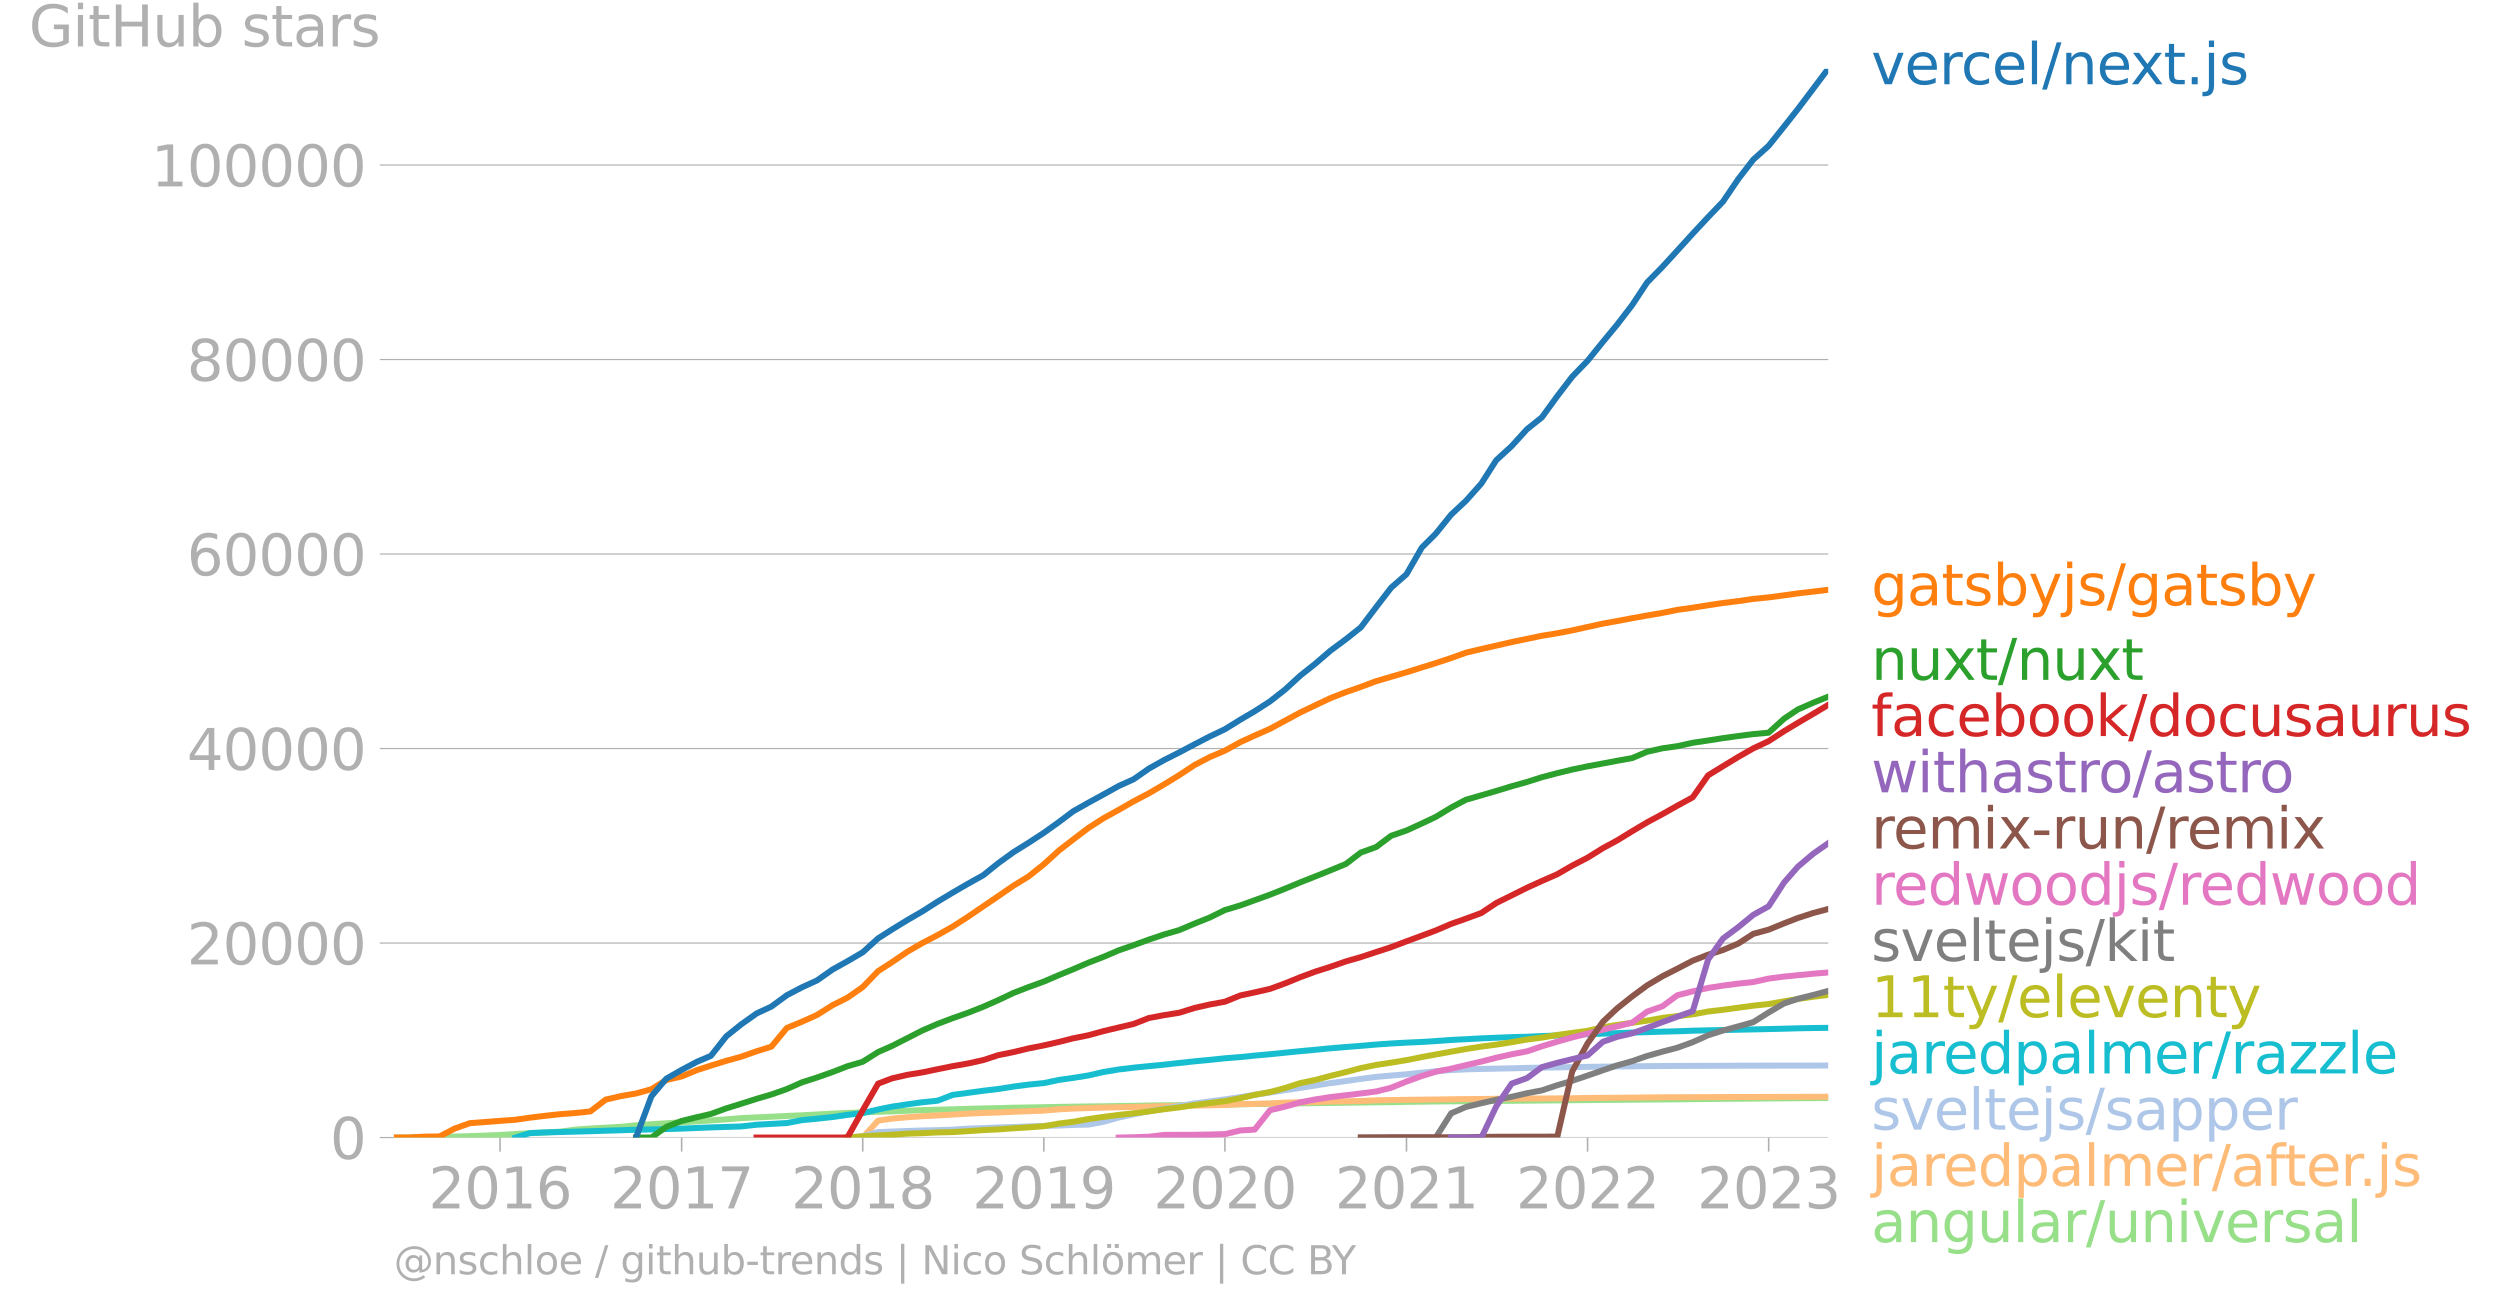 <svg xmlns="http://www.w3.org/2000/svg" xmlns:xlink="http://www.w3.org/1999/xlink" width="829.947" height="435.683" viewBox="0 0 622.46 326.762"><defs><style>*{stroke-linejoin:round;stroke-linecap:butt}</style></defs><g id="figure_1"><path id="patch_1" d="M0 326.762h622.46V0H0v326.762z" style="fill:none"/><g id="axes_1"><path id="patch_2" d="M98.073 283.235h357.12V17.123H98.073v266.112z" style="fill:none"/><g id="matplotlib.axis_1"><g id="xtick_1"><g id="line2d_1"><defs><path id="mf193e76ad5" d="M0 0v3.5" style="stroke:#b0b0b0;stroke-width:.4"/></defs><use xlink:href="#mf193e76ad5" x="124.508" y="283.235" style="fill:#b0b0b0;stroke:#b0b0b0;stroke-width:.4"/></g><g id="text_1" style="fill:#b0b0b0" transform="matrix(.14 0 0 -.14 106.693 300.873)"><defs><path id="DejaVuSans-32" d="M1228 531h2203V0H469v531q359 372 979 998 621 627 780 809 303 340 423 576 121 236 121 464 0 372-261 606-261 235-680 235-297 0-627-103-329-103-704-313v638q381 153 712 231 332 78 607 78 725 0 1156-363 431-362 431-968 0-288-108-546-107-257-392-607-78-91-497-524-418-433-1181-1211z" transform="scale(.016)"/><path id="DejaVuSans-30" d="M2034 4250q-487 0-733-480-245-479-245-1442 0-959 245-1439 246-480 733-480 491 0 736 480 246 480 246 1439 0 963-246 1442-245 480-736 480zm0 500q785 0 1199-621 414-620 414-1801 0-1178-414-1799Q2819-91 2034-91q-784 0-1198 620-414 621-414 1799 0 1181 414 1801 414 621 1198 621z" transform="scale(.016)"/><path id="DejaVuSans-31" d="M794 531h1031v3560L703 3866v575l1116 225h631V531h1031V0H794v531z" transform="scale(.016)"/><path id="DejaVuSans-36" d="M2113 2584q-425 0-674-291-248-290-248-796 0-503 248-796 249-292 674-292t673 292q248 293 248 796 0 506-248 796-248 291-673 291zm1253 1979v-575q-238 112-480 171-242 60-480 60-625 0-955-422-329-422-376-1275 184 272 462 417 279 145 613 145 703 0 1111-427 408-426 408-1160 0-719-425-1154Q2819-91 2113-91q-810 0-1238 620-428 621-428 1799 0 1106 525 1764t1409 658q238 0 480-47t505-140z" transform="scale(.016)"/></defs><use xlink:href="#DejaVuSans-32"/><use xlink:href="#DejaVuSans-30" x="63.623"/><use xlink:href="#DejaVuSans-31" x="127.246"/><use xlink:href="#DejaVuSans-36" x="190.869"/></g></g><g id="xtick_2"><use xlink:href="#mf193e76ad5" id="line2d_2" x="169.719" y="283.235" style="fill:#b0b0b0;stroke:#b0b0b0;stroke-width:.4"/><g id="text_2" style="fill:#b0b0b0" transform="matrix(.14 0 0 -.14 151.904 300.873)"><defs><path id="DejaVuSans-37" d="M525 4666h3000v-269L1831 0h-659l1594 4134H525v532z" transform="scale(.016)"/></defs><use xlink:href="#DejaVuSans-32"/><use xlink:href="#DejaVuSans-30" x="63.623"/><use xlink:href="#DejaVuSans-31" x="127.246"/><use xlink:href="#DejaVuSans-37" x="190.869"/></g></g><g id="xtick_3"><use xlink:href="#mf193e76ad5" id="line2d_3" x="214.807" y="283.235" style="fill:#b0b0b0;stroke:#b0b0b0;stroke-width:.4"/><g id="text_3" style="fill:#b0b0b0" transform="matrix(.14 0 0 -.14 196.992 300.873)"><defs><path id="DejaVuSans-38" d="M2034 2216q-450 0-708-241-257-241-257-662 0-422 257-663 258-241 708-241t709 242q260 243 260 662 0 421-258 662-257 241-711 241zm-631 268q-406 100-633 378-226 279-226 679 0 559 398 884 399 325 1092 325 697 0 1094-325t397-884q0-400-227-679-226-278-629-378 456-106 710-416 255-309 255-755 0-679-414-1042Q2806-91 2034-91q-771 0-1186 362-414 363-414 1042 0 446 256 755 257 310 713 416zm-231 997q0-362 226-565 227-203 636-203 407 0 636 203 230 203 230 565 0 363-230 566-229 203-636 203-409 0-636-203-226-203-226-566z" transform="scale(.016)"/></defs><use xlink:href="#DejaVuSans-32"/><use xlink:href="#DejaVuSans-30" x="63.623"/><use xlink:href="#DejaVuSans-31" x="127.246"/><use xlink:href="#DejaVuSans-38" x="190.869"/></g></g><g id="xtick_4"><use xlink:href="#mf193e76ad5" id="line2d_4" x="259.895" y="283.235" style="fill:#b0b0b0;stroke:#b0b0b0;stroke-width:.4"/><g id="text_4" style="fill:#b0b0b0" transform="matrix(.14 0 0 -.14 242.08 300.873)"><defs><path id="DejaVuSans-39" d="M703 97v575q238-113 481-172 244-59 479-59 625 0 954 420 330 420 377 1277-181-269-460-413-278-144-615-144-700 0-1108 423-408 424-408 1159 0 718 425 1152 425 435 1131 435 810 0 1236-621 427-620 427-1801 0-1103-524-1761Q2575-91 1691-91q-238 0-482 47Q966 3 703 97zm1256 1978q425 0 673 290 249 291 249 798 0 503-249 795-248 292-673 292t-673-292q-248-292-248-795 0-507 248-798 248-290 673-290z" transform="scale(.016)"/></defs><use xlink:href="#DejaVuSans-32"/><use xlink:href="#DejaVuSans-30" x="63.623"/><use xlink:href="#DejaVuSans-31" x="127.246"/><use xlink:href="#DejaVuSans-39" x="190.869"/></g></g><g id="xtick_5"><use xlink:href="#mf193e76ad5" id="line2d_5" x="304.983" y="283.235" style="fill:#b0b0b0;stroke:#b0b0b0;stroke-width:.4"/><g id="text_5" style="fill:#b0b0b0" transform="matrix(.14 0 0 -.14 287.168 300.873)"><use xlink:href="#DejaVuSans-32"/><use xlink:href="#DejaVuSans-30" x="63.623"/><use xlink:href="#DejaVuSans-32" x="127.246"/><use xlink:href="#DejaVuSans-30" x="190.869"/></g></g><g id="xtick_6"><use xlink:href="#mf193e76ad5" id="line2d_6" x="350.194" y="283.235" style="fill:#b0b0b0;stroke:#b0b0b0;stroke-width:.4"/><g id="text_6" style="fill:#b0b0b0" transform="matrix(.14 0 0 -.14 332.38 300.873)"><use xlink:href="#DejaVuSans-32"/><use xlink:href="#DejaVuSans-30" x="63.623"/><use xlink:href="#DejaVuSans-32" x="127.246"/><use xlink:href="#DejaVuSans-31" x="190.869"/></g></g><g id="xtick_7"><use xlink:href="#mf193e76ad5" id="line2d_7" x="395.282" y="283.235" style="fill:#b0b0b0;stroke:#b0b0b0;stroke-width:.4"/><g id="text_7" style="fill:#b0b0b0" transform="matrix(.14 0 0 -.14 377.467 300.873)"><use xlink:href="#DejaVuSans-32"/><use xlink:href="#DejaVuSans-30" x="63.623"/><use xlink:href="#DejaVuSans-32" x="127.246"/><use xlink:href="#DejaVuSans-32" x="190.869"/></g></g><g id="xtick_8"><use xlink:href="#mf193e76ad5" id="line2d_8" x="440.37" y="283.235" style="fill:#b0b0b0;stroke:#b0b0b0;stroke-width:.4"/><g id="text_8" style="fill:#b0b0b0" transform="matrix(.14 0 0 -.14 422.555 300.873)"><defs><path id="DejaVuSans-33" d="M2597 2516q453-97 707-404 255-306 255-756 0-690-475-1069Q2609-91 1734-91q-293 0-604 58T488 141v609q262-153 574-231 313-78 654-78 593 0 904 234t311 681q0 413-289 645-289 233-804 233h-544v519h569q465 0 712 186t247 536q0 359-255 551-254 193-729 193-260 0-557-57-297-56-653-174v562q360 100 674 150t592 50q719 0 1137-327 419-326 419-882 0-388-222-655t-631-370z" transform="scale(.016)"/></defs><use xlink:href="#DejaVuSans-32"/><use xlink:href="#DejaVuSans-30" x="63.623"/><use xlink:href="#DejaVuSans-32" x="127.246"/><use xlink:href="#DejaVuSans-33" x="190.869"/></g></g></g><g id="matplotlib.axis_2"><g id="ytick_1"><path id="line2d_9" d="M98.073 283.235h357.12" clip-path="url(#p5a7c09a1a5)" style="fill:none;stroke:#b0b0b0;stroke-width:.3;stroke-linecap:square"/><g id="line2d_10"><defs><path id="m232e8c69d6" d="M0 0h-3.5" style="stroke:#b0b0b0;stroke-width:.3"/></defs><use xlink:href="#m232e8c69d6" x="98.073" y="283.235" style="fill:#b0b0b0;stroke:#b0b0b0;stroke-width:.3"/></g><use xlink:href="#DejaVuSans-30" id="text_9" style="fill:#b0b0b0" transform="matrix(.14 0 0 -.14 82.166 288.554)"/></g><g id="ytick_2"><path id="line2d_11" d="M98.073 234.805h357.12" clip-path="url(#p5a7c09a1a5)" style="fill:none;stroke:#b0b0b0;stroke-width:.3;stroke-linecap:square"/><use xlink:href="#m232e8c69d6" id="line2d_12" x="98.073" y="234.805" style="fill:#b0b0b0;stroke:#b0b0b0;stroke-width:.3"/><g id="text_10" style="fill:#b0b0b0" transform="matrix(.14 0 0 -.14 46.536 240.124)"><use xlink:href="#DejaVuSans-32"/><use xlink:href="#DejaVuSans-30" x="63.623"/><use xlink:href="#DejaVuSans-30" x="127.246"/><use xlink:href="#DejaVuSans-30" x="190.869"/><use xlink:href="#DejaVuSans-30" x="254.492"/></g></g><g id="ytick_3"><path id="line2d_13" d="M98.073 186.375h357.12" clip-path="url(#p5a7c09a1a5)" style="fill:none;stroke:#b0b0b0;stroke-width:.3;stroke-linecap:square"/><use xlink:href="#m232e8c69d6" id="line2d_14" x="98.073" y="186.375" style="fill:#b0b0b0;stroke:#b0b0b0;stroke-width:.3"/><g id="text_11" style="fill:#b0b0b0" transform="matrix(.14 0 0 -.14 46.536 191.694)"><defs><path id="DejaVuSans-34" d="M2419 4116 825 1625h1594v2491zm-166 550h794V1625h666v-525h-666V0h-628v1100H313v609l1940 2957z" transform="scale(.016)"/></defs><use xlink:href="#DejaVuSans-34"/><use xlink:href="#DejaVuSans-30" x="63.623"/><use xlink:href="#DejaVuSans-30" x="127.246"/><use xlink:href="#DejaVuSans-30" x="190.869"/><use xlink:href="#DejaVuSans-30" x="254.492"/></g></g><g id="ytick_4"><path id="line2d_15" d="M98.073 137.945h357.12" clip-path="url(#p5a7c09a1a5)" style="fill:none;stroke:#b0b0b0;stroke-width:.3;stroke-linecap:square"/><use xlink:href="#m232e8c69d6" id="line2d_16" x="98.073" y="137.945" style="fill:#b0b0b0;stroke:#b0b0b0;stroke-width:.3"/><g id="text_12" style="fill:#b0b0b0" transform="matrix(.14 0 0 -.14 46.536 143.264)"><use xlink:href="#DejaVuSans-36"/><use xlink:href="#DejaVuSans-30" x="63.623"/><use xlink:href="#DejaVuSans-30" x="127.246"/><use xlink:href="#DejaVuSans-30" x="190.869"/><use xlink:href="#DejaVuSans-30" x="254.492"/></g></g><g id="ytick_5"><path id="line2d_17" d="M98.073 89.516h357.12" clip-path="url(#p5a7c09a1a5)" style="fill:none;stroke:#b0b0b0;stroke-width:.3;stroke-linecap:square"/><use xlink:href="#m232e8c69d6" id="line2d_18" x="98.073" y="89.516" style="fill:#b0b0b0;stroke:#b0b0b0;stroke-width:.3"/><g id="text_13" style="fill:#b0b0b0" transform="matrix(.14 0 0 -.14 46.536 94.835)"><use xlink:href="#DejaVuSans-38"/><use xlink:href="#DejaVuSans-30" x="63.623"/><use xlink:href="#DejaVuSans-30" x="127.246"/><use xlink:href="#DejaVuSans-30" x="190.869"/><use xlink:href="#DejaVuSans-30" x="254.492"/></g></g><g id="ytick_6"><path id="line2d_19" d="M98.073 41.086h357.12" clip-path="url(#p5a7c09a1a5)" style="fill:none;stroke:#b0b0b0;stroke-width:.3;stroke-linecap:square"/><use xlink:href="#m232e8c69d6" id="line2d_20" x="98.073" y="41.086" style="fill:#b0b0b0;stroke:#b0b0b0;stroke-width:.3"/><g id="text_14" style="fill:#b0b0b0" transform="matrix(.14 0 0 -.14 37.628 46.405)"><use xlink:href="#DejaVuSans-31"/><use xlink:href="#DejaVuSans-30" x="63.623"/><use xlink:href="#DejaVuSans-30" x="127.246"/><use xlink:href="#DejaVuSans-30" x="190.869"/><use xlink:href="#DejaVuSans-30" x="254.492"/><use xlink:href="#DejaVuSans-30" x="318.115"/></g></g><g id="text_15" style="fill:#b0b0b0" transform="matrix(.14 0 0 -.14 7.2 11.563)"><defs><path id="DejaVuSans-47" d="M3809 666v1253H2778v519h1656V434q-365-259-806-392-440-133-940-133-1094 0-1712 639-617 640-617 1780 0 1144 617 1783 618 639 1712 639 456 0 867-113 411-112 758-331v-672q-350 297-744 447t-828 150q-857 0-1287-478-429-478-429-1425 0-944 429-1422 430-478 1287-478 334 0 596 58 263 58 472 180z" transform="scale(.016)"/><path id="DejaVuSans-69" d="M603 3500h575V0H603v3500zm0 1363h575v-729H603v729z" transform="scale(.016)"/><path id="DejaVuSans-74" d="M1172 4494v-994h1184v-447H1172V1153q0-428 117-550t477-122h590V0h-590q-666 0-919 248-253 249-253 905v1900H172v447h422v994h578z" transform="scale(.016)"/><path id="DejaVuSans-48" d="M628 4666h631V2753h2294v1913h631V0h-631v2222H1259V0H628v4666z" transform="scale(.016)"/><path id="DejaVuSans-75" d="M544 1381v2119h575V1403q0-497 193-746 194-248 582-248 465 0 735 297 271 297 271 810v1984h575V0h-575v538q-209-319-486-474-276-155-642-155-603 0-916 375-312 375-312 1097zm1447 2203z" transform="scale(.016)"/><path id="DejaVuSans-62" d="M3116 1747q0 634-261 995t-717 361q-457 0-718-361t-261-995q0-634 261-995t718-361q456 0 717 361t261 995zM1159 2969q182 312 458 463 277 152 661 152 638 0 1036-506 399-506 399-1331T3314 415Q2916-91 2278-91q-384 0-661 152-276 152-458 464V0H581v4863h578V2969z" transform="scale(.016)"/><path id="DejaVuSans-73" d="M2834 3397v-544q-243 125-506 187-262 63-544 63-428 0-642-131t-214-394q0-200 153-314t616-217l197-44q612-131 870-370t258-667q0-488-386-773Q2250-91 1575-91q-281 0-586 55T347 128v594q319-166 628-249 309-82 613-82 406 0 624 139 219 139 219 392 0 234-158 359-157 125-692 241l-200 47q-534 112-772 345-237 233-237 639 0 494 350 762 350 269 994 269 318 0 599-47 282-46 519-140z" transform="scale(.016)"/><path id="DejaVuSans-61" d="M2194 1759q-697 0-966-159t-269-544q0-306 202-486 202-179 548-179 479 0 768 339t289 901v128h-572zm1147 238V0h-575v531q-197-318-491-470T1556-91q-537 0-855 302-317 302-317 808 0 590 395 890 396 300 1180 300h807v57q0 397-261 614t-733 217q-300 0-585-72-284-72-546-216v532q315 122 612 182 297 61 578 61 760 0 1135-394 375-393 375-1193z" transform="scale(.016)"/><path id="DejaVuSans-72" d="M2631 2963q-97 56-211 82-114 27-251 27-488 0-749-317t-261-911V0H581v3500h578v-544q182 319 472 473 291 155 707 155 59 0 131-8 72-7 159-23l3-590z" transform="scale(.016)"/></defs><use xlink:href="#DejaVuSans-47"/><use xlink:href="#DejaVuSans-69" x="77.49"/><use xlink:href="#DejaVuSans-74" x="105.273"/><use xlink:href="#DejaVuSans-48" x="144.482"/><use xlink:href="#DejaVuSans-75" x="219.678"/><use xlink:href="#DejaVuSans-62" x="283.057"/><use xlink:href="#DejaVuSans-20" x="346.533"/><use xlink:href="#DejaVuSans-73" x="378.32"/><use xlink:href="#DejaVuSans-74" x="430.42"/><use xlink:href="#DejaVuSans-61" x="469.629"/><use xlink:href="#DejaVuSans-72" x="530.908"/><use xlink:href="#DejaVuSans-73" x="572.021"/></g></g><path id="line2d_21" d="m98.073 283.235 3.706-.024 3.83-.049 3.829-.048 3.706-.131 3.829-.097 3.706-.128 3.83-.17 3.829-.235 3.582-.213 3.83-.176 3.705-.197 3.83-.508 3.705-.269 3.83-.21 3.829-.228 3.706-.363 3.83-.27 3.705-.244 3.83-.242 3.829-.232 3.459-.223 3.829-.274 3.706-.305 3.83-.186 3.705-.172 3.83-.184 3.829-.167 3.706-.201 3.829-.206 3.706-.165 3.83-.165 3.829-.135 3.458-.097 3.83-.162 3.706-.14 3.829-.11 3.706-.101 3.83-.121 3.829-.102 3.705-.073 3.83-.104 3.706-.06 3.83-.075 3.828-.07 3.46-.056 3.829-.054 3.705-.04 3.83-.064 3.706-.048 3.829-.087 3.83-.044 3.705-.034 3.83-.043 3.705-.042 3.83-.063 3.83-.067 3.582-.078 3.829-.058 3.706-.068 3.83-.046 3.705-.041 3.83-.046 3.829-.058 3.706-.049 3.829-.058 3.706-.024 3.83-.087 3.829-.048 3.458-.049 3.83-.036 3.706-.027 3.829-.041 3.706-.027 3.83-.038 3.829-.032 3.705-.034 3.83-.034 3.706-.046 3.829-.034 3.83-.048 3.458-.015 3.83-.029 3.705-.034 3.83-.026 3.706-.027 3.829-.05 3.83-.035 3.705-.046 3.83-.026 3.705-.032 3.83-.034 3.83-.029 3.458-.029 3.83-.021 3.705-.046" clip-path="url(#p5a7c09a1a5)" style="fill:none;stroke:#98df8a;stroke-width:1.5;stroke-linecap:square"/><path id="line2d_22" d="m210.978 283.235 3.83-.007 3.829-4.219 3.458-.491 3.83-.351 3.706-.245 3.829-.21 3.706-.19 3.83-.242 3.829-.17 3.705-.11 3.83-.194 3.706-.138 3.83-.143 3.828-.327 3.46-.189 3.829-.119 3.705-.123 3.83-.082 3.706-.073 3.829-.1 3.83-.084 3.705-.063 3.83-.1 3.705-.06 3.83-.085 3.83-.198 3.582-.082 3.829-.095 3.706-.203 3.83-.095 3.705-.077 3.83-.11 3.829-.052 3.706-.083 3.829-.155 3.706-.08 3.83-.048 3.829-.046 3.458-.036 3.83-.061 3.706-.046 3.829-.022 3.706-.06 3.83-.025 3.829-.014 3.705-.027 3.83-.026 3.706-.032 3.829-.082 3.83-.02 3.458-.021 3.83-.032 3.705-.046 3.83-.039 3.706-.01 3.829-.023 3.83-.008 3.705-.017 3.83-.014 3.705-.005 3.83-.015 3.83-.014 3.458-.005 3.83-.012 3.705-.012" clip-path="url(#p5a7c09a1a5)" style="fill:none;stroke:#ffbb78;stroke-width:1.5;stroke-linecap:square"/><path id="line2d_23" d="m210.978 283.235 3.83-.346 3.829-1.005 3.458-.146 3.83-.143 3.706-.125 3.829-.076 3.706-.128 3.83-.261 3.829-.121 3.705-.168 3.83-.106 3.706-.128 3.83-.158 3.828-.077 3.46-.153 3.829-.094 3.705-.678 3.83-1.08 3.706-.802 3.829-.784 3.83-.615 3.705-.657 3.83-.673 3.705-.462 3.83-.52 3.83-.558 3.582-.586 3.829-.576 3.706-.581 3.83-.565 3.705-.586 3.83-.605 3.829-.51 3.706-.534 3.829-.498 3.706-.335 3.83-.307 3.829-.421 3.458-.327 3.83-.31 3.706-.175 3.829-.109 3.706-.077 3.83-.07 3.829-.107 3.705-.075 3.83-.056 3.706-.065 3.829-.063 3.83-.05 3.458-.052 3.83-.034 3.705-.043 3.83-.032 3.706-.021 3.829-.015 3.83-.012 3.705-.012 3.83-.02 3.705-.01 3.83-.009 3.83-.002 3.458-.008 3.83-.004 3.705-.017" clip-path="url(#p5a7c09a1a5)" style="fill:none;stroke:#aec7e8;stroke-width:1.5;stroke-linecap:square"/><g id="text_16" style="fill:#1f77b4" transform="matrix(.14 0 0 -.14 465.907 20.986)"><defs><path id="DejaVuSans-76" d="M191 3500h609L1894 563l1094 2937h609L2284 0h-781L191 3500z" transform="scale(.016)"/><path id="DejaVuSans-65" d="M3597 1894v-281H953q38-594 358-905t892-311q331 0 642 81t618 244V178Q3153 47 2828-22t-659-69q-838 0-1327 487-489 488-489 1320 0 859 464 1363 464 505 1252 505 706 0 1117-455 411-454 411-1235zm-575 169q-6 471-264 752-258 282-683 282-481 0-770-272t-333-766l2050 4z" transform="scale(.016)"/><path id="DejaVuSans-63" d="M3122 3366v-538q-244 135-489 202t-495 67q-560 0-870-355-309-354-309-995t309-996q310-354 870-354 250 0 495 67t489 202V134Q2881 22 2623-34q-257-57-548-57-791 0-1257 497-465 497-465 1341 0 856 470 1346 471 491 1290 491 265 0 518-55 253-54 491-163z" transform="scale(.016)"/><path id="DejaVuSans-6c" d="M603 4863h575V0H603v4863z" transform="scale(.016)"/><path id="DejaVuSans-2f" d="M1625 4666h531L531-594H0l1625 5260z" transform="scale(.016)"/><path id="DejaVuSans-6e" d="M3513 2113V0h-575v2094q0 497-194 743-194 247-581 247-466 0-735-297-269-296-269-809V0H581v3500h578v-544q207 316 486 472 280 156 646 156 603 0 912-373 310-373 310-1098z" transform="scale(.016)"/><path id="DejaVuSans-78" d="M3513 3500 2247 1797 3578 0h-678L1881 1375 863 0H184l1360 1831L300 3500h678l928-1247 928 1247h679z" transform="scale(.016)"/><path id="DejaVuSans-2e" d="M684 794h660V0H684v794z" transform="scale(.016)"/><path id="DejaVuSans-6a" d="M603 3500h575V-63q0-668-255-968-254-300-820-300h-219v487H38q328 0 446 152Q603-541 603-63v3563zm0 1363h575v-729H603v729z" transform="scale(.016)"/></defs><use xlink:href="#DejaVuSans-76"/><use xlink:href="#DejaVuSans-65" x="59.18"/><use xlink:href="#DejaVuSans-72" x="120.703"/><use xlink:href="#DejaVuSans-63" x="159.566"/><use xlink:href="#DejaVuSans-65" x="214.547"/><use xlink:href="#DejaVuSans-6c" x="276.07"/><use xlink:href="#DejaVuSans-2f" x="303.854"/><use xlink:href="#DejaVuSans-6e" x="337.545"/><use xlink:href="#DejaVuSans-65" x="400.924"/><use xlink:href="#DejaVuSans-78" x="460.697"/><use xlink:href="#DejaVuSans-74" x="519.877"/><use xlink:href="#DejaVuSans-2e" x="559.086"/><use xlink:href="#DejaVuSans-6a" x="590.873"/><use xlink:href="#DejaVuSans-73" x="618.656"/></g><g id="text_17" style="fill:#ff7f0e" transform="matrix(.14 0 0 -.14 465.907 150.71)"><defs><path id="DejaVuSans-67" d="M2906 1791q0 625-258 968-257 344-723 344-462 0-720-344-258-343-258-968 0-622 258-966t720-344q466 0 723 344 258 344 258 966zm575-1357q0-893-397-1329-396-436-1215-436-303 0-572 45t-522 139v559q253-137 500-202 247-66 503-66 566 0 847 295t281 892v285q-178-310-456-463T1784 0Q1141 0 747 490 353 981 353 1791q0 812 394 1302 394 491 1037 491 388 0 666-153t456-462v531h575V434z" transform="scale(.016)"/><path id="DejaVuSans-79" d="M2059-325q-243-625-475-815-231-191-618-191H506v481h338q237 0 368 113 132 112 291 531l103 262L191 3500h609L1894 763l1094 2737h609L2059-325z" transform="scale(.016)"/></defs><use xlink:href="#DejaVuSans-67"/><use xlink:href="#DejaVuSans-61" x="63.477"/><use xlink:href="#DejaVuSans-74" x="124.756"/><use xlink:href="#DejaVuSans-73" x="163.965"/><use xlink:href="#DejaVuSans-62" x="216.064"/><use xlink:href="#DejaVuSans-79" x="279.541"/><use xlink:href="#DejaVuSans-6a" x="338.721"/><use xlink:href="#DejaVuSans-73" x="366.504"/><use xlink:href="#DejaVuSans-2f" x="418.604"/><use xlink:href="#DejaVuSans-67" x="452.295"/><use xlink:href="#DejaVuSans-61" x="515.771"/><use xlink:href="#DejaVuSans-74" x="577.051"/><use xlink:href="#DejaVuSans-73" x="616.26"/><use xlink:href="#DejaVuSans-62" x="668.359"/><use xlink:href="#DejaVuSans-79" x="731.836"/></g><g id="text_18" style="fill:#2ca02c" transform="matrix(.14 0 0 -.14 465.907 169.27)"><use xlink:href="#DejaVuSans-6e"/><use xlink:href="#DejaVuSans-75" x="63.379"/><use xlink:href="#DejaVuSans-78" x="126.758"/><use xlink:href="#DejaVuSans-74" x="185.938"/><use xlink:href="#DejaVuSans-2f" x="225.146"/><use xlink:href="#DejaVuSans-6e" x="258.838"/><use xlink:href="#DejaVuSans-75" x="322.217"/><use xlink:href="#DejaVuSans-78" x="385.596"/><use xlink:href="#DejaVuSans-74" x="444.775"/></g><g id="text_19" style="fill:#d62728" transform="matrix(.14 0 0 -.14 465.907 183.27)"><defs><path id="DejaVuSans-66" d="M2375 4863v-479h-550q-309 0-430-125-120-125-120-450v-309h947v-447h-947V0H697v3053H147v447h550v244q0 584 272 851 272 268 862 268h544z" transform="scale(.016)"/><path id="DejaVuSans-6f" d="M1959 3097q-462 0-731-361t-269-989q0-628 267-989 268-361 733-361 460 0 728 362 269 363 269 988 0 622-269 986-268 364-728 364zm0 487q750 0 1178-488 429-487 429-1349 0-859-429-1349Q2709-91 1959-91q-753 0-1180 489-426 490-426 1349 0 862 426 1349 427 488 1180 488z" transform="scale(.016)"/><path id="DejaVuSans-6b" d="M581 4863h578V1991l1716 1509h734L1753 1863 3688 0h-750L1159 1709V0H581v4863z" transform="scale(.016)"/><path id="DejaVuSans-64" d="M2906 2969v1894h575V0h-575v525q-181-312-458-464-276-152-664-152-634 0-1033 506-398 507-398 1332t398 1331q399 506 1033 506 388 0 664-152 277-151 458-463zM947 1747q0-634 261-995t717-361q456 0 718 361 263 361 263 995t-263 995q-262 361-718 361t-717-361q-261-361-261-995z" transform="scale(.016)"/></defs><use xlink:href="#DejaVuSans-66"/><use xlink:href="#DejaVuSans-61" x="35.205"/><use xlink:href="#DejaVuSans-63" x="96.484"/><use xlink:href="#DejaVuSans-65" x="151.465"/><use xlink:href="#DejaVuSans-62" x="212.988"/><use xlink:href="#DejaVuSans-6f" x="276.465"/><use xlink:href="#DejaVuSans-6f" x="337.646"/><use xlink:href="#DejaVuSans-6b" x="398.828"/><use xlink:href="#DejaVuSans-2f" x="456.738"/><use xlink:href="#DejaVuSans-64" x="490.43"/><use xlink:href="#DejaVuSans-6f" x="553.906"/><use xlink:href="#DejaVuSans-63" x="615.088"/><use xlink:href="#DejaVuSans-75" x="670.068"/><use xlink:href="#DejaVuSans-73" x="733.447"/><use xlink:href="#DejaVuSans-61" x="785.547"/><use xlink:href="#DejaVuSans-75" x="846.826"/><use xlink:href="#DejaVuSans-72" x="910.205"/><use xlink:href="#DejaVuSans-75" x="951.318"/><use xlink:href="#DejaVuSans-73" x="1014.697"/></g><g id="text_20" style="fill:#9467bd" transform="matrix(.14 0 0 -.14 465.907 197.27)"><defs><path id="DejaVuSans-77" d="M269 3500h575l719-2731 715 2731h678l719-2731 716 2731h575L4050 0h-678l-753 2869L1863 0h-679L269 3500z" transform="scale(.016)"/><path id="DejaVuSans-68" d="M3513 2113V0h-575v2094q0 497-194 743-194 247-581 247-466 0-735-297-269-296-269-809V0H581v4863h578V2956q207 316 486 472 280 156 646 156 603 0 912-373 310-373 310-1098z" transform="scale(.016)"/></defs><use xlink:href="#DejaVuSans-77"/><use xlink:href="#DejaVuSans-69" x="81.787"/><use xlink:href="#DejaVuSans-74" x="109.57"/><use xlink:href="#DejaVuSans-68" x="148.779"/><use xlink:href="#DejaVuSans-61" x="212.158"/><use xlink:href="#DejaVuSans-73" x="273.438"/><use xlink:href="#DejaVuSans-74" x="325.537"/><use xlink:href="#DejaVuSans-72" x="364.746"/><use xlink:href="#DejaVuSans-6f" x="403.609"/><use xlink:href="#DejaVuSans-2f" x="464.791"/><use xlink:href="#DejaVuSans-61" x="498.482"/><use xlink:href="#DejaVuSans-73" x="559.762"/><use xlink:href="#DejaVuSans-74" x="611.861"/><use xlink:href="#DejaVuSans-72" x="651.07"/><use xlink:href="#DejaVuSans-6f" x="689.934"/></g><g id="text_21" style="fill:#8c564b" transform="matrix(.14 0 0 -.14 465.907 211.27)"><defs><path id="DejaVuSans-6d" d="M3328 2828q216 388 516 572t706 184q547 0 844-383 297-382 297-1088V0h-578v2094q0 503-179 746-178 244-543 244-447 0-707-297-259-296-259-809V0h-578v2094q0 506-178 748t-550 242q-441 0-701-298-259-298-259-808V0H581v3500h578v-544q197 322 472 475t653 153q382 0 649-194 267-193 395-562z" transform="scale(.016)"/><path id="DejaVuSans-2d" d="M313 2009h1684v-512H313v512z" transform="scale(.016)"/></defs><use xlink:href="#DejaVuSans-72"/><use xlink:href="#DejaVuSans-65" x="38.863"/><use xlink:href="#DejaVuSans-6d" x="100.387"/><use xlink:href="#DejaVuSans-69" x="197.799"/><use xlink:href="#DejaVuSans-78" x="225.582"/><use xlink:href="#DejaVuSans-2d" x="284.762"/><use xlink:href="#DejaVuSans-72" x="320.846"/><use xlink:href="#DejaVuSans-75" x="361.959"/><use xlink:href="#DejaVuSans-6e" x="425.338"/><use xlink:href="#DejaVuSans-2f" x="488.717"/><use xlink:href="#DejaVuSans-72" x="522.408"/><use xlink:href="#DejaVuSans-65" x="561.271"/><use xlink:href="#DejaVuSans-6d" x="622.795"/><use xlink:href="#DejaVuSans-69" x="720.207"/><use xlink:href="#DejaVuSans-78" x="747.99"/></g><g id="text_22" style="fill:#e377c2" transform="matrix(.14 0 0 -.14 465.907 225.27)"><use xlink:href="#DejaVuSans-72"/><use xlink:href="#DejaVuSans-65" x="38.863"/><use xlink:href="#DejaVuSans-64" x="100.387"/><use xlink:href="#DejaVuSans-77" x="163.863"/><use xlink:href="#DejaVuSans-6f" x="245.65"/><use xlink:href="#DejaVuSans-6f" x="306.832"/><use xlink:href="#DejaVuSans-64" x="368.014"/><use xlink:href="#DejaVuSans-6a" x="431.49"/><use xlink:href="#DejaVuSans-73" x="459.273"/><use xlink:href="#DejaVuSans-2f" x="511.373"/><use xlink:href="#DejaVuSans-72" x="545.064"/><use xlink:href="#DejaVuSans-65" x="583.928"/><use xlink:href="#DejaVuSans-64" x="645.451"/><use xlink:href="#DejaVuSans-77" x="708.928"/><use xlink:href="#DejaVuSans-6f" x="790.715"/><use xlink:href="#DejaVuSans-6f" x="851.896"/><use xlink:href="#DejaVuSans-64" x="913.078"/></g><g id="text_23" style="fill:#7f7f7f" transform="matrix(.14 0 0 -.14 465.907 239.27)"><use xlink:href="#DejaVuSans-73"/><use xlink:href="#DejaVuSans-76" x="52.1"/><use xlink:href="#DejaVuSans-65" x="111.279"/><use xlink:href="#DejaVuSans-6c" x="172.803"/><use xlink:href="#DejaVuSans-74" x="200.586"/><use xlink:href="#DejaVuSans-65" x="239.795"/><use xlink:href="#DejaVuSans-6a" x="301.318"/><use xlink:href="#DejaVuSans-73" x="329.102"/><use xlink:href="#DejaVuSans-2f" x="381.201"/><use xlink:href="#DejaVuSans-6b" x="414.893"/><use xlink:href="#DejaVuSans-69" x="472.803"/><use xlink:href="#DejaVuSans-74" x="500.586"/></g><g id="text_24" style="fill:#bcbd22" transform="matrix(.14 0 0 -.14 465.907 253.27)"><use xlink:href="#DejaVuSans-31"/><use xlink:href="#DejaVuSans-31" x="63.623"/><use xlink:href="#DejaVuSans-74" x="127.246"/><use xlink:href="#DejaVuSans-79" x="166.455"/><use xlink:href="#DejaVuSans-2f" x="225.635"/><use xlink:href="#DejaVuSans-65" x="259.326"/><use xlink:href="#DejaVuSans-6c" x="320.85"/><use xlink:href="#DejaVuSans-65" x="348.633"/><use xlink:href="#DejaVuSans-76" x="410.156"/><use xlink:href="#DejaVuSans-65" x="469.336"/><use xlink:href="#DejaVuSans-6e" x="530.859"/><use xlink:href="#DejaVuSans-74" x="594.238"/><use xlink:href="#DejaVuSans-79" x="633.447"/></g><g id="text_25" style="fill:#17becf" transform="matrix(.14 0 0 -.14 465.907 267.27)"><defs><path id="DejaVuSans-70" d="M1159 525v-1856H581v4831h578v-531q182 312 458 463 277 152 661 152 638 0 1036-506 399-506 399-1331T3314 415Q2916-91 2278-91q-384 0-661 152-276 152-458 464zm1957 1222q0 634-261 995t-717 361q-457 0-718-361t-261-995q0-634 261-995t718-361q456 0 717 361t261 995z" transform="scale(.016)"/><path id="DejaVuSans-7a" d="M353 3500h2731v-525L922 459h2162V0H275v525l2163 2516H353v459z" transform="scale(.016)"/></defs><use xlink:href="#DejaVuSans-6a"/><use xlink:href="#DejaVuSans-61" x="27.783"/><use xlink:href="#DejaVuSans-72" x="89.063"/><use xlink:href="#DejaVuSans-65" x="127.926"/><use xlink:href="#DejaVuSans-64" x="189.449"/><use xlink:href="#DejaVuSans-70" x="252.926"/><use xlink:href="#DejaVuSans-61" x="316.402"/><use xlink:href="#DejaVuSans-6c" x="377.682"/><use xlink:href="#DejaVuSans-6d" x="405.465"/><use xlink:href="#DejaVuSans-65" x="502.877"/><use xlink:href="#DejaVuSans-72" x="564.4"/><use xlink:href="#DejaVuSans-2f" x="605.514"/><use xlink:href="#DejaVuSans-72" x="639.205"/><use xlink:href="#DejaVuSans-61" x="680.318"/><use xlink:href="#DejaVuSans-7a" x="741.598"/><use xlink:href="#DejaVuSans-7a" x="794.088"/><use xlink:href="#DejaVuSans-6c" x="846.578"/><use xlink:href="#DejaVuSans-65" x="874.361"/></g><g id="text_26" style="fill:#aec7e8" transform="matrix(.14 0 0 -.14 465.907 281.27)"><use xlink:href="#DejaVuSans-73"/><use xlink:href="#DejaVuSans-76" x="52.1"/><use xlink:href="#DejaVuSans-65" x="111.279"/><use xlink:href="#DejaVuSans-6c" x="172.803"/><use xlink:href="#DejaVuSans-74" x="200.586"/><use xlink:href="#DejaVuSans-65" x="239.795"/><use xlink:href="#DejaVuSans-6a" x="301.318"/><use xlink:href="#DejaVuSans-73" x="329.102"/><use xlink:href="#DejaVuSans-2f" x="381.201"/><use xlink:href="#DejaVuSans-73" x="414.893"/><use xlink:href="#DejaVuSans-61" x="466.992"/><use xlink:href="#DejaVuSans-70" x="528.271"/><use xlink:href="#DejaVuSans-70" x="591.748"/><use xlink:href="#DejaVuSans-65" x="655.225"/><use xlink:href="#DejaVuSans-72" x="716.748"/></g><g id="text_27" style="fill:#ffbb78" transform="matrix(.14 0 0 -.14 465.907 295.27)"><use xlink:href="#DejaVuSans-6a"/><use xlink:href="#DejaVuSans-61" x="27.783"/><use xlink:href="#DejaVuSans-72" x="89.063"/><use xlink:href="#DejaVuSans-65" x="127.926"/><use xlink:href="#DejaVuSans-64" x="189.449"/><use xlink:href="#DejaVuSans-70" x="252.926"/><use xlink:href="#DejaVuSans-61" x="316.402"/><use xlink:href="#DejaVuSans-6c" x="377.682"/><use xlink:href="#DejaVuSans-6d" x="405.465"/><use xlink:href="#DejaVuSans-65" x="502.877"/><use xlink:href="#DejaVuSans-72" x="564.4"/><use xlink:href="#DejaVuSans-2f" x="605.514"/><use xlink:href="#DejaVuSans-61" x="639.205"/><use xlink:href="#DejaVuSans-66" x="700.484"/><use xlink:href="#DejaVuSans-74" x="733.939"/><use xlink:href="#DejaVuSans-65" x="773.148"/><use xlink:href="#DejaVuSans-72" x="834.672"/><use xlink:href="#DejaVuSans-2e" x="866.66"/><use xlink:href="#DejaVuSans-6a" x="898.447"/><use xlink:href="#DejaVuSans-73" x="926.23"/></g><g id="text_28" style="fill:#98df8a" transform="matrix(.14 0 0 -.14 465.907 309.27)"><use xlink:href="#DejaVuSans-61"/><use xlink:href="#DejaVuSans-6e" x="61.279"/><use xlink:href="#DejaVuSans-67" x="124.658"/><use xlink:href="#DejaVuSans-75" x="188.135"/><use xlink:href="#DejaVuSans-6c" x="251.514"/><use xlink:href="#DejaVuSans-61" x="279.297"/><use xlink:href="#DejaVuSans-72" x="340.576"/><use xlink:href="#DejaVuSans-2f" x="381.689"/><use xlink:href="#DejaVuSans-75" x="415.381"/><use xlink:href="#DejaVuSans-6e" x="478.76"/><use xlink:href="#DejaVuSans-69" x="542.139"/><use xlink:href="#DejaVuSans-76" x="569.922"/><use xlink:href="#DejaVuSans-65" x="629.102"/><use xlink:href="#DejaVuSans-72" x="690.625"/><use xlink:href="#DejaVuSans-73" x="731.738"/><use xlink:href="#DejaVuSans-61" x="783.838"/><use xlink:href="#DejaVuSans-6c" x="845.117"/></g><g id="text_29" style="fill:#b0b0b0" transform="matrix(.097 0 0 -.097 98.073 317.271)"><defs><path id="DejaVuSans-40" d="M2381 1678q0-447 222-702 222-254 610-254 384 0 604 256 221 256 221 700 0 438-225 695-225 258-607 258-378 0-602-256-223-256-223-697zm1703-934q-187-241-429-355t-564-114q-538 0-874 389t-336 1014q0 625 337 1015 338 391 873 391 322 0 565-117 244-117 428-354v409h447V722q457 69 714 417 258 349 258 902 0 334-99 628-98 294-298 544-325 409-792 626t-1017 217q-384 0-738-102-353-101-653-301-490-319-767-836-276-517-276-1120 0-497 179-932 180-434 521-765 328-325 759-495 431-171 922-171 403 0 792 136t714 389l281-347q-390-303-851-464t-936-161q-578 0-1091 205-512 205-912 595Q841 78 631 592q-209 514-209 1105 0 569 212 1084 213 516 607 907 403 396 931 607t1119 211q662 0 1229-272 568-271 952-771 234-307 357-666 124-359 124-744 0-822-497-1297T4084 263v481z" transform="scale(.016)"/><path id="DejaVuSans-7c" d="M1344 4891v-6400H813v6400h531z" transform="scale(.016)"/><path id="DejaVuSans-4e" d="M628 4666h850L3547 763v3903h612V0h-850L1241 3903V0H628v4666z" transform="scale(.016)"/><path id="DejaVuSans-53" d="M3425 4513v-616q-359 172-678 256-319 85-616 85-515 0-795-200t-280-569q0-310 186-468 186-157 705-254l381-78q706-135 1042-474t336-907q0-679-455-1029Q2797-91 1919-91q-331 0-705 75-373 75-773 222v650q384-215 753-325 369-109 725-109 540 0 834 212 294 213 294 607 0 343-211 537t-692 291l-385 75q-706 140-1022 440-315 300-315 835 0 619 436 975t1201 356q329 0 669-60 341-59 697-177z" transform="scale(.016)"/><path id="DejaVuSans-f6" d="M1959 3097q-462 0-731-361t-269-989q0-628 267-989 268-361 733-361 460 0 728 362 269 363 269 988 0 622-269 986-268 364-728 364zm0 487q750 0 1178-488 429-487 429-1349 0-859-429-1349Q2709-91 1959-91q-753 0-1180 489-426 490-426 1349 0 862 426 1349 427 488 1180 488zm295 1266h634v-631h-634v631zm-1222 0h634v-631h-634v631z" transform="scale(.016)"/><path id="DejaVuSans-43" d="M4122 4306v-665q-319 297-680 443-361 147-767 147-800 0-1225-489t-425-1414q0-922 425-1411t1225-489q406 0 767 147t680 444V359q-331-225-702-338-370-112-782-112-1060 0-1670 648-609 649-609 1771 0 1125 609 1773 610 649 1670 649 418 0 788-111 371-111 696-333z" transform="scale(.016)"/><path id="DejaVuSans-42" d="M1259 2228V519h1013q509 0 754 211 246 211 246 645 0 438-246 645-245 208-754 208H1259zm0 1919V2741h935q462 0 688 173 227 174 227 530 0 353-227 528-226 175-688 175h-935zm-631 519h1613q722 0 1112-300 391-300 391-853 0-429-200-682t-588-315q466-100 724-418 258-317 258-792 0-625-425-966Q3088 0 2303 0H628v4666z" transform="scale(.016)"/><path id="DejaVuSans-59" d="M-13 4666h679l1293-1919 1285 1919h678L2272 2222V0h-634v2222L-13 4666z" transform="scale(.016)"/></defs><use xlink:href="#DejaVuSans-40"/><use xlink:href="#DejaVuSans-6e" x="100"/><use xlink:href="#DejaVuSans-73" x="163.379"/><use xlink:href="#DejaVuSans-63" x="215.479"/><use xlink:href="#DejaVuSans-68" x="270.459"/><use xlink:href="#DejaVuSans-6c" x="333.838"/><use xlink:href="#DejaVuSans-6f" x="361.621"/><use xlink:href="#DejaVuSans-65" x="422.803"/><use xlink:href="#DejaVuSans-20" x="484.326"/><use xlink:href="#DejaVuSans-2f" x="516.113"/><use xlink:href="#DejaVuSans-20" x="549.805"/><use xlink:href="#DejaVuSans-67" x="581.592"/><use xlink:href="#DejaVuSans-69" x="645.068"/><use xlink:href="#DejaVuSans-74" x="672.852"/><use xlink:href="#DejaVuSans-68" x="712.061"/><use xlink:href="#DejaVuSans-75" x="775.439"/><use xlink:href="#DejaVuSans-62" x="838.818"/><use xlink:href="#DejaVuSans-2d" x="902.295"/><use xlink:href="#DejaVuSans-74" x="938.379"/><use xlink:href="#DejaVuSans-72" x="977.588"/><use xlink:href="#DejaVuSans-65" x="1016.451"/><use xlink:href="#DejaVuSans-6e" x="1077.975"/><use xlink:href="#DejaVuSans-64" x="1141.354"/><use xlink:href="#DejaVuSans-73" x="1204.83"/><use xlink:href="#DejaVuSans-20" x="1256.93"/><use xlink:href="#DejaVuSans-7c" x="1288.717"/><use xlink:href="#DejaVuSans-20" x="1322.408"/><use xlink:href="#DejaVuSans-4e" x="1354.195"/><use xlink:href="#DejaVuSans-69" x="1429"/><use xlink:href="#DejaVuSans-63" x="1456.783"/><use xlink:href="#DejaVuSans-6f" x="1511.764"/><use xlink:href="#DejaVuSans-20" x="1572.945"/><use xlink:href="#DejaVuSans-53" x="1604.732"/><use xlink:href="#DejaVuSans-63" x="1668.209"/><use xlink:href="#DejaVuSans-68" x="1723.189"/><use xlink:href="#DejaVuSans-6c" x="1786.568"/><use xlink:href="#DejaVuSans-f6" x="1814.352"/><use xlink:href="#DejaVuSans-6d" x="1875.533"/><use xlink:href="#DejaVuSans-65" x="1972.945"/><use xlink:href="#DejaVuSans-72" x="2034.469"/><use xlink:href="#DejaVuSans-20" x="2075.582"/><use xlink:href="#DejaVuSans-7c" x="2107.369"/><use xlink:href="#DejaVuSans-20" x="2141.061"/><use xlink:href="#DejaVuSans-43" x="2172.848"/><use xlink:href="#DejaVuSans-43" x="2242.672"/><use xlink:href="#DejaVuSans-20" x="2312.496"/><use xlink:href="#DejaVuSans-42" x="2344.283"/><use xlink:href="#DejaVuSans-59" x="2407.387"/></g><path id="line2d_24" d="m128.338 283.235 3.582-1.112 3.83-.164 3.705-.107 3.83-.094 3.705-.102 3.83-.128 3.829-.112 3.706-.128 3.83-.08 3.705-.092 3.83-.107 3.829-.164 3.459-.136 3.829-.123 3.706-.117 3.83-.43 3.705-.202 3.83-.217 3.829-.73 3.706-.35 3.829-.417 3.706-.535 3.83-.438 3.829-.908 3.458-.705 3.83-.579 3.706-.513 3.829-.39 3.706-1.434 3.83-.515 3.829-.523 3.705-.441 3.83-.603 3.706-.482 3.83-.383 3.828-.801 3.46-.484 3.829-.615 3.705-.858 3.83-.632 3.706-.448 3.829-.385 3.83-.368 3.705-.416 3.83-.412 3.705-.353 3.83-.402 3.83-.305 3.582-.366 3.829-.341 3.706-.376 3.83-.39 3.705-.339 3.83-.377 3.829-.315 3.706-.286 3.829-.327 3.706-.259 3.83-.215 3.829-.17 3.458-.218 3.83-.283 3.706-.184 3.829-.209 3.706-.157 3.83-.15 3.829-.097 3.705-.165 3.83-.142 3.706-.17 3.829-.172 3.83-.123 3.458-.11 3.83-.164 3.705-.097 3.83-.123 3.706-.095 3.829-.138 3.83-.097 3.705-.075 3.83-.084 3.705-.07 3.83-.088 3.83-.09 3.458-.099 3.83-.072 3.705-.044" clip-path="url(#p5a7c09a1a5)" style="fill:none;stroke:#17becf;stroke-width:1.5;stroke-linecap:square"/><path id="line2d_25" d="m210.978 283.235 3.83-.31 3.829-.228 3.458-.17 3.83-.273 3.706-.116 3.829-.187 3.706-.08 3.83-.23 3.829-.261 3.705-.177 3.83-.28 3.706-.23 3.83-.286 3.828-.671 3.46-.426 3.829-.69 3.705-.53 3.83-.495 3.706-.404 3.829-.468 3.83-.556 3.705-.444 3.83-.593 3.705-.494 3.83-.462 3.83-.746 3.582-.826 3.829-.705 3.706-.992 3.83-1.235 3.705-.775 3.83-1.025 3.829-.94 3.706-.997 3.829-.787 3.706-.561 3.83-.63 3.829-.775 3.458-.634 3.83-.703 3.706-.66 3.829-.601 3.706-.482 3.83-.61 3.829-.669 3.705-.477 3.83-.658 3.706-.516 3.829-.509 3.83-.896 3.458-.569 3.83-.544 3.705-.523 3.83-.695 3.706-.436 3.829-.443 3.83-.705 3.705-.426 3.83-.526 3.705-.501 3.83-.404 3.83-.683 3.458-.591 3.83-.55 3.705-.462" clip-path="url(#p5a7c09a1a5)" style="fill:none;stroke:#bcbd22;stroke-width:1.5;stroke-linecap:square"/><path id="line2d_26" d="m338.83 283.235 3.829-.01h14.823l3.83-6.03 3.706-1.593 3.829-.93 3.706-.845 3.83-.75 3.829-.889 3.705-.7 3.83-1.283 3.706-1.107 3.829-1.3 3.83-1.327 3.458-1.194 3.83-1.07 3.705-1.296 3.83-1.075 3.706-.973 3.829-1.388 3.83-1.722 3.705-1.181 3.83-1.027 3.705-1.05 3.83-2.415 3.83-2.245 3.458-1.152 3.83-.967 3.705-.992" clip-path="url(#p5a7c09a1a5)" style="fill:none;stroke:#7f7f7f;stroke-width:1.5;stroke-linecap:square"/><path id="line2d_27" d="m278.548 283.235 3.706-.073 3.829-.135 3.83-.453 3.705-.024 3.83-.008 3.705-.065 3.83-.104 3.83-.901 3.582-.223 3.829-4.833 3.706-.882 3.83-1.075 3.705-.714 3.83-.598 3.829-.45 3.706-.448 3.829-.492 3.706-.923 3.83-1.554 3.829-1.385 3.458-1.063 3.83-.751 3.706-.881 3.829-.892 3.706-.954 3.83-.854 3.829-.737 3.705-1.259 3.83-1.152 3.706-1.051 3.829-.952 3.83-.988 3.458-.797 3.83-.946 3.705-2.734 3.83-1.337 3.706-2.75 3.829-.97 3.83-.852 3.705-.574 3.83-.498 3.705-.39 3.83-.86 3.83-.496 3.458-.344 3.83-.375 3.705-.303" clip-path="url(#p5a7c09a1a5)" style="fill:none;stroke:#e377c2;stroke-width:1.5;stroke-linecap:square"/><path id="line2d_28" d="m338.83 283.235 3.829-.027 3.706-.024 3.83-.002 3.829-.003 3.458-.007 3.83-.005 3.706-.002 3.829-.092 3.706-.032 3.83-.014 3.829-.008 3.705-.005 3.83-.021 3.706-16.198 3.829-7.015 3.83-5.397 3.458-3.252 3.83-3.056 3.705-2.73 3.83-2.278 3.706-1.881 3.829-1.998 3.83-1.49 3.705-1.162 3.83-1.627 3.705-2.395 3.83-1.048 3.83-1.567 3.458-1.337 3.83-1.242 3.705-.99" clip-path="url(#p5a7c09a1a5)" style="fill:none;stroke:#8c564b;stroke-width:1.5;stroke-linecap:square"/><path id="line2d_29" d="m361.312 283.235 3.706-.012 3.829-.003 3.706-7.77 3.83-5.66 3.829-1.37 3.705-2.731 3.83-1.068 3.706-.915 3.829-.928 3.83-3.405 3.458-1.2 3.83-.897 3.705-1.334 3.83-1.465 3.706-1.336 3.829-1.39 3.83-12.866 3.705-5.218 3.83-2.848 3.705-3.039 3.83-2.126 3.83-5.913 3.458-3.957 3.83-3.235 3.705-2.59" clip-path="url(#p5a7c09a1a5)" style="fill:none;stroke:#9467bd;stroke-width:1.5;stroke-linecap:square"/><path id="line2d_30" d="m188.372 283.235 3.706-.003H210.978l3.83-6.792 3.829-6.63 3.458-1.315 3.83-.879 3.706-.608 3.829-.794 3.706-.75 3.83-.674 3.829-.85 3.705-1.215 3.83-.777 3.706-.904 3.83-.758 3.828-.876 3.46-.882 3.829-.77 3.705-1.022 3.83-.91 3.706-.877 3.829-1.489 3.83-.717 3.705-.59 3.83-1.192 3.705-.845 3.83-.707 3.83-1.555 3.582-.765 3.829-.874 3.706-1.356 3.83-1.555 3.705-1.377 3.83-1.218 3.829-1.337 3.706-1.068 3.829-1.266 3.706-1.211 3.83-1.446 3.829-1.416 3.458-1.286 3.83-1.644 3.706-1.308 3.829-1.414 3.706-2.477 3.83-1.896 3.829-1.91 3.705-1.686 3.83-1.678 3.706-2.14 3.829-1.974 3.83-2.383 3.458-1.867 3.83-2.342 3.705-2.208 3.83-2.056 3.706-2.085 3.829-2.094 3.83-5.468 3.705-2.274 3.83-2.325 3.705-2.109 3.83-1.804 3.83-2.482 3.458-2.08 3.83-2.247 3.705-2.218" clip-path="url(#p5a7c09a1a5)" style="fill:none;stroke:#d62728;stroke-width:1.5;stroke-linecap:square"/><path id="line2d_31" d="m158.355 283.235 3.83-.003 3.705-2.656 3.83-1.477 3.829-.947 3.459-.797 3.829-1.397 3.706-1.145 3.83-1.218 3.705-1.092 3.83-1.347 3.829-1.69 3.706-1.191 3.829-1.351 3.706-1.441 3.83-1.126 3.829-2.41 3.458-1.525 3.83-1.942 3.706-1.899 3.829-1.656 3.706-1.404 3.83-1.349 3.829-1.504 3.705-1.637 3.83-1.813 3.706-1.432 3.83-1.392 3.828-1.637 3.46-1.424 3.829-1.646 3.705-1.429 3.83-1.64 3.706-1.287 3.829-1.393 3.83-1.29 3.705-1.07 3.83-1.63 3.705-1.478 3.83-1.881 3.83-1.153 3.582-1.293 3.829-1.387 3.706-1.475 3.83-1.593 3.705-1.465 3.83-1.543 3.829-1.579 3.706-2.835 3.829-1.378 3.706-2.787 3.83-1.322 3.829-1.749 3.458-1.637 3.83-2.322 3.706-1.961 3.829-1.095 3.706-1.084 3.83-1.168 3.829-1.07 3.705-1.182 3.83-1.005 3.706-.908 3.829-.794 3.83-.714 3.458-.654 3.83-.693 3.705-1.571 3.83-.862 3.706-.523 3.829-.857 3.83-.565 3.705-.583 3.83-.533 3.705-.47 3.83-.353 3.83-3.473 3.458-2.315 3.83-1.678 3.705-1.499" clip-path="url(#p5a7c09a1a5)" style="fill:none;stroke:#2ca02c;stroke-width:1.5;stroke-linecap:square"/><path id="line2d_32" d="m98.073 283.235 3.706-.022 3.83-.2 3.829-.054 3.706-1.94 3.829-1.366 3.706-.278 3.83-.298 3.829-.276 3.582-.518 3.83-.465 3.705-.404 3.83-.298 3.705-.39 3.83-2.947 3.829-.884 3.706-.632 3.83-1.063 3.705-2.298 3.83-.886 3.829-1.586 3.459-1.117 3.829-1.184 3.706-1.029 3.83-1.346 3.705-1.163 3.83-4.64 3.829-1.583 3.706-1.666 3.829-2.414 3.706-1.86 3.83-2.666 3.829-3.966 3.458-2.223 3.83-2.618 3.706-2.138 3.829-1.995 3.706-2.085 3.83-2.465 3.829-2.608 3.705-2.52 3.83-2.635 3.706-2.267 3.83-3.044 3.828-3.48 3.46-2.678 3.829-2.905 3.705-2.38 3.83-2.117 3.706-2.121 3.829-2.01 3.83-2.238 3.705-2.271 3.83-2.535 3.705-1.933 3.83-1.63 3.83-2.12 3.582-1.633 3.829-1.69 3.706-2 3.83-2.068 3.705-1.768 3.83-1.81 3.829-1.492 3.706-1.289 3.829-1.438 3.706-1.082 3.83-1.126 3.829-1.202 3.458-1.08 3.83-1.266 3.706-1.327 3.829-.927 3.706-.83 3.83-.885 3.829-.796 3.705-.773 3.83-.627 3.706-.71 3.829-.852 3.83-.84 3.458-.623 3.83-.726 3.705-.666 3.83-.651 3.706-.763 3.829-.53 3.83-.61 3.705-.562 3.83-.475 3.705-.54 3.83-.385 3.83-.51 3.458-.483 3.83-.448 3.705-.45" clip-path="url(#p5a7c09a1a5)" style="fill:none;stroke:#ff7f0e;stroke-width:1.5;stroke-linecap:square"/><path id="line2d_33" d="m158.355 283.235 3.83-10.265 3.705-4.392 3.83-2.192 3.829-2.032 3.459-1.467 3.829-4.865 3.706-2.966 3.83-2.717 3.705-1.726 3.83-2.82 3.829-1.997 3.706-1.692 3.829-2.693 3.706-2.066 3.83-2.242 3.829-3.463 3.458-2.213 3.83-2.346 3.706-2.143 3.829-2.453 3.706-2.216 3.83-2.225 3.829-2.134 3.705-2.978 3.83-2.768 3.706-2.308 3.83-2.496 3.828-2.744 3.46-2.605 3.829-2.165 3.705-2.022 3.83-2.128 3.706-1.671 3.829-2.671 3.83-2.15 3.705-1.863 3.83-2.031 3.705-1.918 3.83-1.826 3.83-2.373 3.582-2.102 3.829-2.47 3.706-2.898 3.83-3.514 3.705-2.935 3.83-3.295 3.829-2.838 3.706-2.938 3.829-5.046 3.706-4.828 3.83-3.35 3.829-6.656 3.458-3.434 3.83-4.753 3.706-3.463 3.829-4.298 3.706-5.8 3.83-3.503 3.829-4.211 3.705-2.957 3.83-5.276 3.706-4.834 3.829-3.956 3.83-4.734 3.458-4.185 3.83-4.973 3.705-5.62 3.83-3.902 3.706-4.039 3.829-4.216 3.83-4.106 3.705-3.867 3.83-5.65 3.705-4.797 3.83-3.443 3.83-4.785 3.458-4.383 3.83-5.075 3.705-4.94" clip-path="url(#p5a7c09a1a5)" style="fill:none;stroke:#1f77b4;stroke-width:1.5;stroke-linecap:square"/></g></g><defs><clipPath id="p5a7c09a1a5"><path d="M98.073 17.123h357.12v266.112H98.073z"/></clipPath></defs></svg>